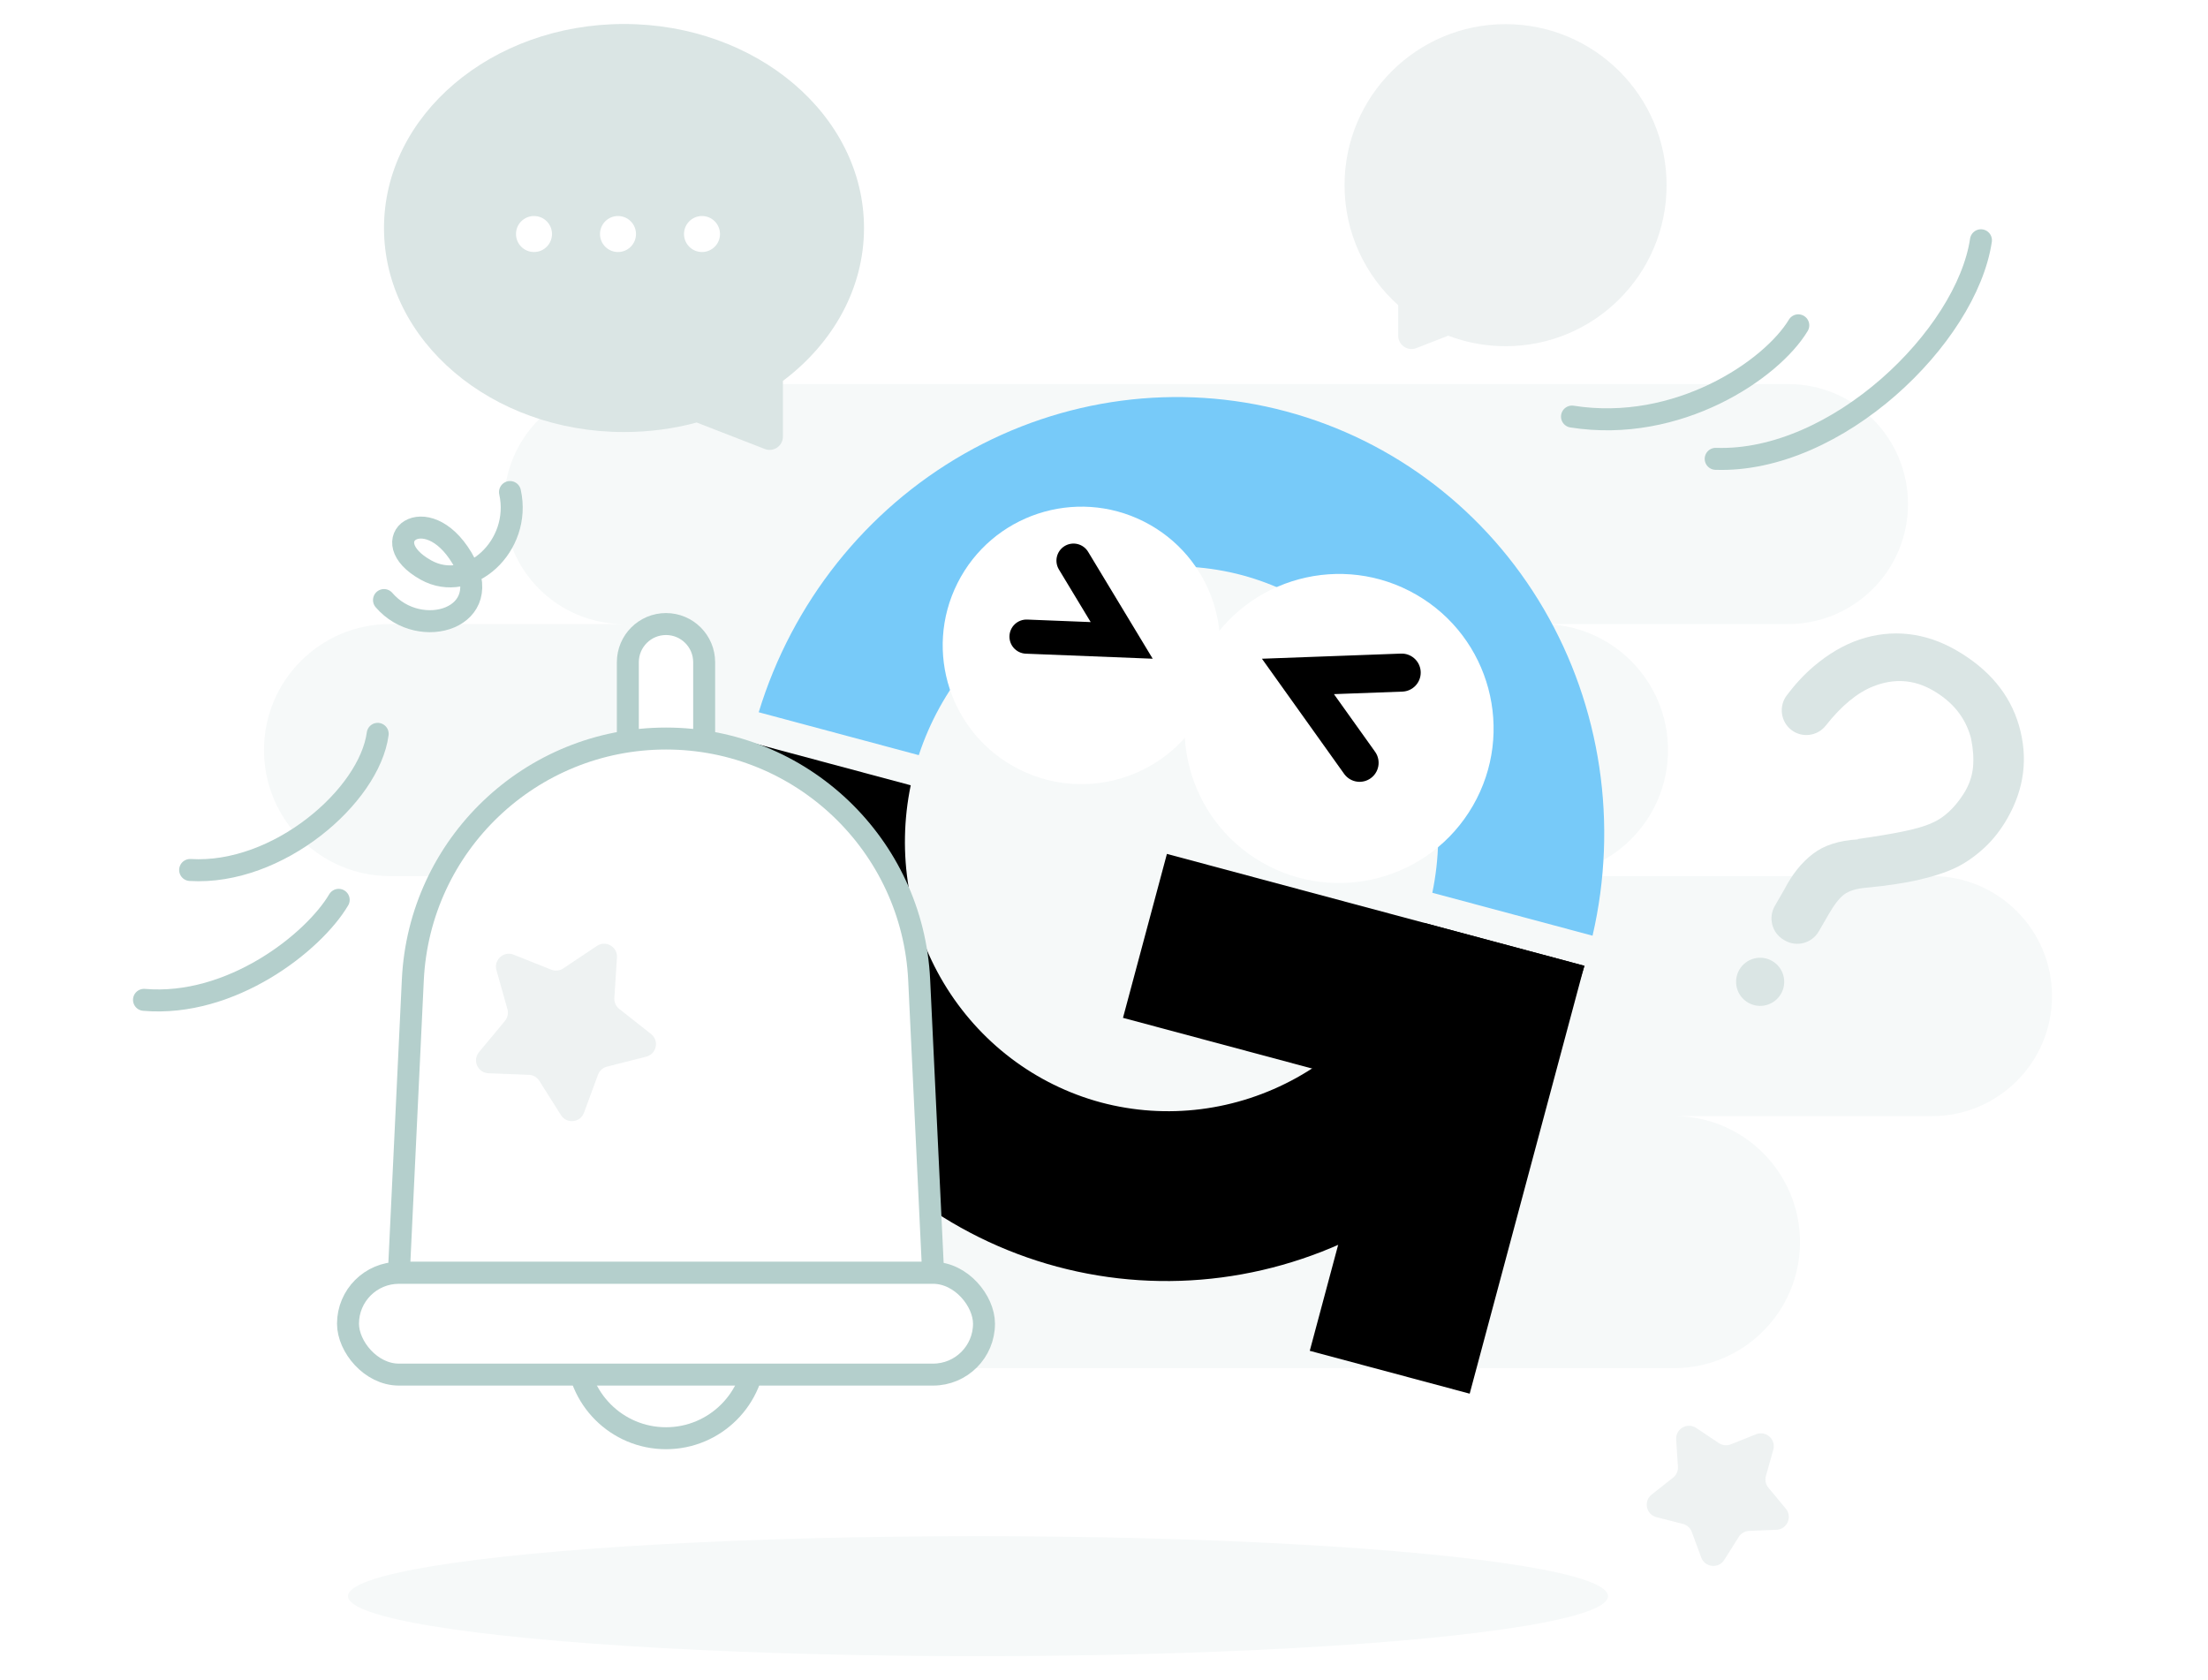 <svg width="184" height="140" viewBox="0 0 184 140" fill="none" xmlns="http://www.w3.org/2000/svg">
<path fill-rule="evenodd" clip-rule="evenodd" d="M52 32C46.477 32 42 36.477 42 42C42 47.523 46.477 52 52 52H32.5C26.701 52 22 56.701 22 62.5C22 68.299 26.701 73 32.5 73H58C52.477 73 48 77.477 48 83C48 88.523 52.477 93 58 93H43.5C37.701 93 33 97.701 33 103.5C33 109.299 37.701 114 43.5 114H139.5C145.299 114 150 109.299 150 103.5C150 97.701 145.299 93 139.5 93H161C166.523 93 171 88.523 171 83C171 77.477 166.523 73 161 73H128.5C134.299 73 139 68.299 139 62.5C139 56.701 134.299 52 128.5 52H149C154.523 52 159 47.523 159 42C159 36.477 154.523 32 149 32H52Z" fill="#F6F9F9"/>
<path d="M122.474 116.129L109.147 112.558L115.04 90.563L93.582 84.813L97.243 71.152L132.028 80.473L122.474 116.129Z" fill="black"/>
<path d="M103.515 47.928C108.986 49.401 113.673 52.962 116.619 57.88C119.564 62.799 120.545 68.705 119.36 74.39L132.713 77.968C134.87 68.654 133.412 58.892 128.647 50.742C123.883 42.592 116.183 36.69 107.172 34.28C98.165 31.869 88.551 33.134 80.354 37.811C72.156 42.487 66.016 50.208 63.226 59.349L76.566 62.923C78.381 57.408 82.183 52.783 87.192 49.996C92.202 47.209 98.041 46.469 103.515 47.928Z" fill="#77CAF9"/>
<path d="M91.744 91.861C86.279 90.389 81.595 86.835 78.65 81.924C75.704 77.013 74.718 71.114 75.894 65.434L62.554 61.859C60.4 71.171 61.857 80.928 66.618 89.076C71.379 97.224 79.072 103.128 88.078 105.543C97.087 107.962 106.706 106.7 114.907 102.024C123.109 97.348 129.252 89.623 132.041 80.478L118.689 76.901C116.865 82.408 113.062 87.023 108.054 89.803C103.047 92.583 97.213 93.319 91.744 91.861Z" fill="black"/>
<path d="M52.32 84.859L52.32 55.179C52.32 53.423 53.744 51.999 55.5 51.999C57.256 51.999 58.68 53.423 58.68 55.179L58.68 84.859L52.32 84.859Z" fill="white" stroke="#B4CFCC" stroke-width="1.83"/>
<path d="M62.92 107.121L62.92 112.421C62.92 116.519 59.598 119.841 55.5 119.841C51.402 119.841 48.08 116.519 48.08 112.421L48.08 107.121L62.92 107.121Z" fill="white" stroke="#B4CFCC" stroke-width="1.83"/>
<path d="M33.24 106.059L34.402 81.656C34.938 70.394 44.225 61.539 55.5 61.539C66.775 61.539 76.062 70.394 76.598 81.656L77.76 106.059L33.24 106.059Z" fill="white" stroke="#B4CFCC" stroke-width="1.83"/>
<rect x="29" y="106.059" width="53" height="8.48" rx="4.24" fill="white" stroke="#B4CFCC" stroke-width="1.83"/>
<ellipse cx="81.5" cy="133" rx="52.5" ry="5" fill="#F6F9F9"/>
<path fill-rule="evenodd" clip-rule="evenodd" d="M65.243 31.739C69.387 28.625 72 24.072 72 19C72 9.611 63.046 2 52 2C40.954 2 32 9.611 32 19C32 28.389 40.954 36 52 36C54.112 36 56.148 35.722 58.059 35.206L63.733 37.413C64.46 37.695 65.243 37.16 65.243 36.38V31.739Z" fill="#DAE5E4"/>
<path fill-rule="evenodd" clip-rule="evenodd" d="M116.519 25.431C113.774 22.974 112.046 19.404 112.046 15.43C112.046 8.019 118.053 2.012 125.464 2.012C132.874 2.012 138.882 8.019 138.882 15.43C138.882 22.84 132.874 28.847 125.464 28.847C123.782 28.847 122.172 28.538 120.688 27.972L118.029 29.006C117.303 29.289 116.519 28.753 116.519 27.974L116.519 25.431Z" fill="#EEF2F2"/>
<circle cx="44.5" cy="19.5" r="1.5" fill="white"/>
<circle cx="51.5" cy="19.5" r="1.5" fill="white"/>
<circle cx="58.5" cy="19.5" r="1.5" fill="white"/>
<path d="M49.745 78.819C50.486 78.324 51.473 78.894 51.415 79.783L51.195 83.154C51.172 83.507 51.325 83.849 51.602 84.068L54.255 86.16C54.954 86.712 54.717 87.827 53.853 88.047L50.58 88.879C50.237 88.966 49.959 89.217 49.836 89.549L48.666 92.717C48.357 93.553 47.224 93.672 46.748 92.919L44.945 90.063C44.756 89.763 44.432 89.576 44.078 89.562L40.703 89.429C39.812 89.394 39.349 88.352 39.919 87.667L42.078 85.069C42.304 84.797 42.382 84.431 42.286 84.091L41.37 80.839C41.128 79.981 41.975 79.219 42.803 79.549L45.941 80.8C46.27 80.931 46.642 80.891 46.936 80.695L49.745 78.819Z" fill="#EEF2F2"/>
<path d="M139.68 119.95C139.622 119.061 140.609 118.491 141.35 118.986L143.238 120.246C143.532 120.443 143.904 120.482 144.233 120.351L146.341 119.51C147.169 119.18 148.016 119.943 147.774 120.801L147.159 122.985C147.063 123.326 147.141 123.692 147.367 123.964L148.818 125.71C149.388 126.395 148.924 127.436 148.034 127.471L145.766 127.561C145.412 127.575 145.088 127.762 144.899 128.061L143.687 129.981C143.212 130.734 142.078 130.615 141.769 129.779L140.983 127.65C140.861 127.318 140.583 127.067 140.24 126.98L138.04 126.421C137.176 126.201 136.939 125.087 137.639 124.535L139.421 123.129C139.699 122.91 139.851 122.568 139.828 122.215L139.68 119.95Z" fill="#EEF2F2"/>
<path d="M42.5 41C43.5 45.5 39.1 49.5 35.5 47.5C31 45 35.5 41.5 38.5 46.5C41.5 51.5 35 53.5 32 50" stroke="#B4CFCC" stroke-width="1.832" stroke-linecap="round"/>
<path d="M149.857 27.108C147.639 30.799 139.84 36.106 131 34.712" stroke="#B4CFCC" stroke-width="1.832" stroke-linecap="round"/>
<path d="M28.224 74.981C26.133 78.519 19.28 83.943 12 83.313" stroke="#B4CFCC" stroke-width="1.832" stroke-linecap="round"/>
<path d="M165.079 20.021C163.884 28.04 153.061 38.581 142.974 38.233" stroke="#B4CFCC" stroke-width="1.832" stroke-linecap="round"/>
<path d="M31.474 61.148C30.783 66.329 23.166 72.938 15.845 72.492" stroke="#B4CFCC" stroke-width="1.832" stroke-linecap="round"/>
<path d="M148.65 78.314C147.666 77.746 147.329 76.479 147.906 75.481L148.698 74.108C149.346 72.857 150.132 71.87 151.067 71.154C151.996 70.434 153.258 70.029 154.843 69.941L154.798 69.914C156.254 69.71 157.503 69.503 158.545 69.292C159.586 69.081 160.39 68.848 160.956 68.594C161.963 68.172 162.859 67.358 163.637 66.141C164.087 65.431 164.339 64.703 164.416 63.948C164.486 63.217 164.434 62.429 164.262 61.579C164.25 61.531 164.24 61.477 164.227 61.429C163.772 59.781 162.725 58.479 161.082 57.531C159.505 56.62 157.848 56.503 156.114 57.188C154.776 57.714 153.457 58.803 152.15 60.458C151.46 61.337 150.201 61.504 149.314 60.849C148.395 60.168 148.203 58.862 148.898 57.939C149.594 57.016 150.331 56.219 151.118 55.547C152.358 54.488 153.648 53.73 154.98 53.284C156.313 52.838 157.663 52.689 159.031 52.837C160.397 52.99 161.727 53.438 163.021 54.184C165.749 55.76 167.49 57.85 168.247 60.452C169.026 63.142 168.697 65.737 167.258 68.231C166.722 69.158 166.101 69.954 165.399 70.607C164.695 71.265 163.956 71.795 163.189 72.198C162.374 72.615 161.32 72.977 160.036 73.28C158.752 73.583 157.241 73.81 155.506 73.969C154.699 74.043 154.094 74.226 153.693 74.521C153.296 74.81 152.861 75.365 152.391 76.179L151.572 77.598C150.999 78.591 149.735 78.941 148.746 78.37L148.65 78.314Z" fill="#DAE5E4"/>
<path d="M144.942 80.807C144.676 81.268 144.604 81.816 144.742 82.329C144.879 82.843 145.215 83.281 145.676 83.547C146.137 83.814 146.684 83.886 147.198 83.748C147.712 83.61 148.15 83.274 148.416 82.813C148.682 82.353 148.754 81.805 148.617 81.291C148.479 80.777 148.143 80.339 147.682 80.073C147.221 79.807 146.674 79.735 146.16 79.873C145.646 80.01 145.208 80.347 144.942 80.807Z" fill="#DAE5E4"/>
<g filter="url(#filter0_d_2091_1750)">
<circle cx="11.559" cy="11.559" r="11.559" transform="matrix(-0.893 -0.45 -0.45 0.893 105.643 46.762)" fill="white"/>
</g>
<path d="M89.459 46.715L93.475 53.362L85.543 53.047" stroke="black" stroke-width="2.845" stroke-linecap="round"/>
<g filter="url(#filter1_d_2091_1750)">
<circle cx="111.589" cy="58.589" r="12.876" transform="rotate(30 111.589 58.589)" fill="white"/>
</g>
<path d="M116.808 56.045L108.162 56.364L113.3 63.561" stroke="black" stroke-width="3.169" stroke-linecap="round"/>
<defs>
<filter id="filter0_d_2091_1750" x="74.766" y="38.424" width="30.708" height="30.707" filterUnits="userSpaceOnUse" color-interpolation-filters="sRGB">
<feFlood flood-opacity="0" result="BackgroundImageFix"/>
<feColorMatrix in="SourceAlpha" type="matrix" values="0 0 0 0 0 0 0 0 0 0 0 0 0 0 0 0 0 0 127 0" result="hardAlpha"/>
<feOffset dy="1.896"/>
<feGaussianBlur stdDeviation="1.896"/>
<feComposite in2="hardAlpha" operator="out"/>
<feColorMatrix type="matrix" values="0 0 0 0 0 0 0 0 0 0 0 0 0 0 0 0 0 0 0.2 0"/>
<feBlend mode="normal" in2="BackgroundImageFix" result="effect1_dropShadow_2091_1750"/>
<feBlend mode="normal" in="SourceGraphic" in2="effect1_dropShadow_2091_1750" result="shape"/>
</filter>
<filter id="filter1_d_2091_1750" x="94.486" y="43.598" width="34.208" height="34.208" filterUnits="userSpaceOnUse" color-interpolation-filters="sRGB">
<feFlood flood-opacity="0" result="BackgroundImageFix"/>
<feColorMatrix in="SourceAlpha" type="matrix" values="0 0 0 0 0 0 0 0 0 0 0 0 0 0 0 0 0 0 127 0" result="hardAlpha"/>
<feOffset dy="2.113"/>
<feGaussianBlur stdDeviation="2.113"/>
<feComposite in2="hardAlpha" operator="out"/>
<feColorMatrix type="matrix" values="0 0 0 0 0 0 0 0 0 0 0 0 0 0 0 0 0 0 0.2 0"/>
<feBlend mode="normal" in2="BackgroundImageFix" result="effect1_dropShadow_2091_1750"/>
<feBlend mode="normal" in="SourceGraphic" in2="effect1_dropShadow_2091_1750" result="shape"/>
</filter>
</defs>
</svg>
